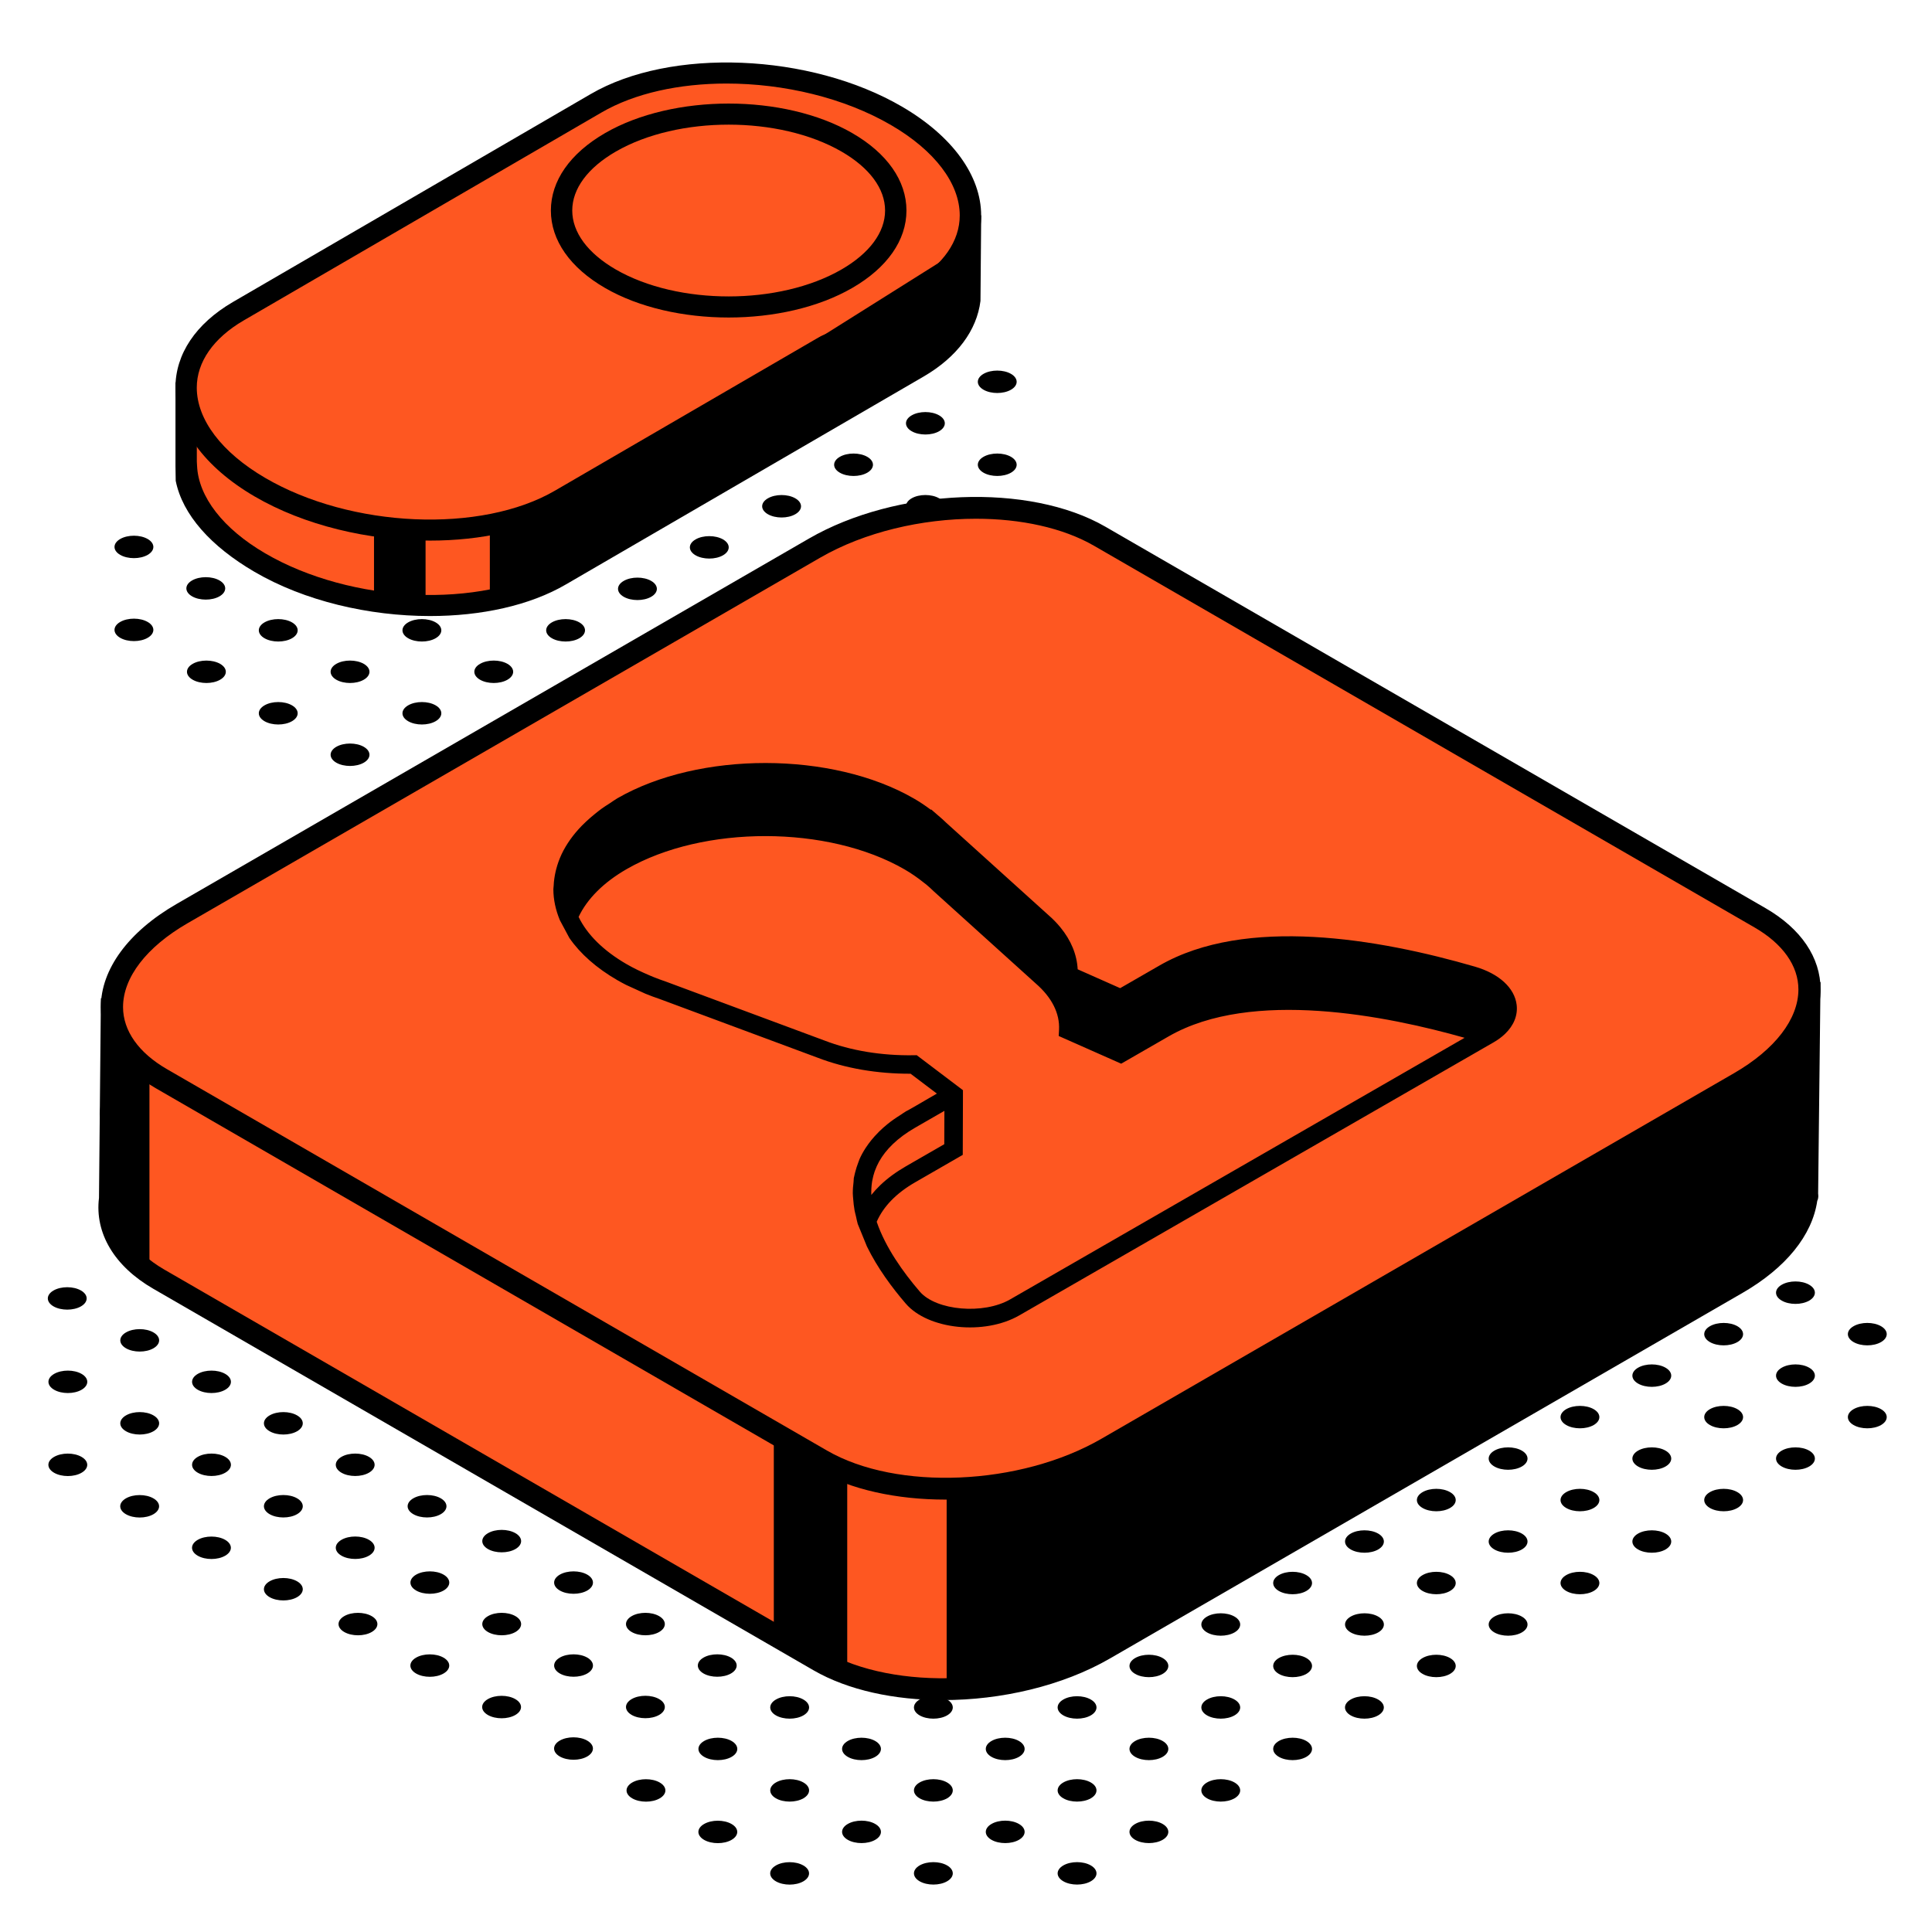 <svg width="128" height="128" viewBox="0 0 128 128" fill="none" xmlns="http://www.w3.org/2000/svg">
<path d="M19.683 104.765C20.185 105.054 20.185 105.526 19.683 105.816C19.181 106.105 18.365 106.105 17.863 105.816C17.36 105.526 17.36 105.054 17.863 104.765C18.365 104.475 19.181 104.475 19.683 104.765Z" fill="black"/>
<path d="M24.443 102.017C24.945 102.307 24.945 102.779 24.443 103.068C23.941 103.358 23.125 103.358 22.623 103.068C22.121 102.779 22.121 102.307 22.623 102.017C23.125 101.725 23.941 101.725 24.443 102.017Z" fill="black"/>
<path d="M29.203 99.267C29.705 99.557 29.705 100.029 29.203 100.318C28.701 100.608 27.885 100.608 27.383 100.318C26.881 100.029 26.881 99.557 27.383 99.267C27.885 98.977 28.701 98.977 29.203 99.267Z" fill="black"/>
<path d="M33.964 96.52C34.466 96.81 34.466 97.282 33.964 97.571C33.462 97.861 32.646 97.861 32.144 97.571C31.641 97.282 31.641 96.81 32.144 96.52C32.646 96.231 33.46 96.231 33.964 96.52Z" fill="black"/>
<path d="M38.724 93.773C39.226 94.063 39.226 94.533 38.724 94.824C38.221 95.114 37.405 95.114 36.903 94.824C36.401 94.535 36.401 94.063 36.903 93.773C37.405 93.482 38.22 93.482 38.724 93.773Z" fill="black"/>
<path d="M43.484 91.024C43.986 91.313 43.986 91.785 43.484 92.075C42.982 92.365 42.166 92.365 41.664 92.075C41.162 91.785 41.162 91.313 41.664 91.024C42.166 90.734 42.982 90.734 43.484 91.024Z" fill="black"/>
<path d="M48.241 88.276C48.743 88.566 48.743 89.038 48.241 89.327C47.739 89.617 46.923 89.617 46.42 89.327C45.918 89.038 45.918 88.566 46.42 88.276C46.923 87.986 47.739 87.986 48.241 88.276Z" fill="black"/>
<path d="M13.097 102.02C13.599 101.729 14.414 101.729 14.918 102.018C15.421 102.308 15.423 102.778 14.921 103.069C14.419 103.361 13.605 103.361 13.101 103.071C12.597 102.78 12.597 102.31 13.097 102.02Z" fill="black"/>
<path d="M19.683 99.267C20.185 99.557 20.185 100.029 19.683 100.318C19.181 100.608 18.365 100.608 17.863 100.318C17.36 100.029 17.36 99.557 17.863 99.267C18.365 98.977 19.181 98.977 19.683 99.267Z" fill="black"/>
<path d="M24.443 96.52C24.945 96.81 24.945 97.282 24.443 97.571C23.941 97.861 23.125 97.861 22.623 97.571C22.121 97.282 22.121 96.81 22.623 96.52C23.125 96.231 23.941 96.231 24.443 96.52Z" fill="black"/>
<path d="M29.203 93.773C29.705 94.063 29.705 94.535 29.203 94.824C28.701 95.114 27.885 95.114 27.383 94.824C26.881 94.535 26.881 94.063 27.383 93.773C27.887 93.482 28.701 93.482 29.203 93.773Z" fill="black"/>
<path d="M33.964 91.024C34.466 91.313 34.466 91.785 33.964 92.075C33.462 92.365 32.646 92.365 32.144 92.075C31.641 91.785 31.641 91.313 32.144 91.024C32.646 90.734 33.46 90.734 33.964 91.024Z" fill="black"/>
<path d="M38.724 88.276C39.226 88.566 39.226 89.038 38.724 89.327C38.221 89.617 37.405 89.617 36.903 89.327C36.401 89.038 36.401 88.566 36.903 88.276C37.405 87.986 38.22 87.986 38.724 88.276Z" fill="black"/>
<path d="M8.341 99.271C8.843 98.98 9.657 98.98 10.161 99.269C10.665 99.559 10.667 100.029 10.165 100.321C9.663 100.612 8.849 100.612 8.345 100.322C7.841 100.033 7.839 99.563 8.341 99.271Z" fill="black"/>
<path d="M14.923 96.52C15.425 96.81 15.425 97.282 14.923 97.571C14.421 97.861 13.605 97.861 13.102 97.571C12.6 97.282 12.6 96.81 13.102 96.52C13.605 96.231 14.421 96.231 14.923 96.52Z" fill="black"/>
<path d="M19.683 93.773C20.185 94.063 20.185 94.535 19.683 94.824C19.181 95.114 18.365 95.114 17.863 94.824C17.36 94.535 17.36 94.063 17.863 93.773C18.365 93.482 19.181 93.482 19.683 93.773Z" fill="black"/>
<path d="M24.443 91.024C24.945 91.313 24.945 91.785 24.443 92.075C23.941 92.365 23.125 92.365 22.623 92.075C22.121 91.785 22.121 91.315 22.623 91.024C23.125 90.734 23.941 90.734 24.443 91.024Z" fill="black"/>
<path d="M29.203 88.276C29.705 88.566 29.705 89.038 29.203 89.327C28.701 89.617 27.885 89.617 27.383 89.327C26.881 89.038 26.881 88.566 27.383 88.276C27.887 87.986 28.701 87.986 29.203 88.276Z" fill="black"/>
<path d="M3.581 96.524C4.083 96.232 4.897 96.232 5.401 96.522C5.905 96.811 5.907 97.282 5.405 97.573C4.903 97.865 4.089 97.865 3.585 97.575C3.081 97.285 3.079 96.813 3.581 96.524Z" fill="black"/>
<path d="M10.167 93.773C10.669 94.063 10.669 94.535 10.167 94.824C9.665 95.114 8.849 95.114 8.347 94.824C7.844 94.535 7.844 94.063 8.347 93.773C8.849 93.482 9.663 93.482 10.167 93.773Z" fill="black"/>
<path d="M14.923 91.024C15.425 91.313 15.425 91.785 14.923 92.075C14.421 92.365 13.605 92.365 13.102 92.075C12.6 91.785 12.6 91.315 13.102 91.024C13.605 90.734 14.421 90.734 14.923 91.024Z" fill="black"/>
<path d="M19.683 88.276C20.185 88.566 20.185 89.038 19.683 89.327C19.181 89.617 18.365 89.617 17.863 89.327C17.36 89.038 17.36 88.566 17.863 88.276C18.365 87.986 19.181 87.986 19.683 88.276Z" fill="black"/>
<path d="M24.443 85.529C24.945 85.819 24.945 86.29 24.443 86.58C23.941 86.87 23.125 86.87 22.623 86.58C22.121 86.29 22.121 85.819 22.623 85.529C23.125 85.237 23.941 85.237 24.443 85.529Z" fill="black"/>
<path d="M5.406 91.024C5.908 91.313 5.908 91.785 5.406 92.075C4.904 92.365 4.088 92.365 3.586 92.075C3.084 91.785 3.084 91.313 3.586 91.024C4.09 90.734 4.904 90.734 5.406 91.024Z" fill="black"/>
<path d="M10.167 88.276C10.669 88.566 10.669 89.036 10.167 89.327C9.665 89.617 8.849 89.617 8.347 89.327C7.844 89.038 7.844 88.566 8.347 88.276C8.849 87.986 9.663 87.986 10.167 88.276Z" fill="black"/>
<path d="M14.923 85.529C15.425 85.819 15.425 86.29 14.923 86.58C14.421 86.87 13.605 86.87 13.102 86.58C12.6 86.29 12.6 85.819 13.102 85.529C13.605 85.237 14.421 85.237 14.923 85.529Z" fill="black"/>
<path d="M19.683 83.831C19.181 84.121 18.365 84.121 17.863 83.831C17.36 83.541 17.36 83.071 17.863 82.78C18.365 82.49 20.185 83.541 19.683 83.831Z" fill="black"/>
<path d="M5.365 85.499C5.867 85.788 5.867 86.26 5.365 86.55C4.863 86.839 4.047 86.839 3.545 86.55C3.043 86.26 3.043 85.788 3.545 85.499C4.047 85.209 4.861 85.209 5.365 85.499Z" fill="black"/>
<path d="M10.125 82.752C10.627 83.041 10.627 83.511 10.125 83.803C9.623 84.092 8.807 84.092 8.305 83.803C7.803 83.513 7.803 83.041 8.305 82.752C8.807 82.46 9.621 82.46 10.125 82.752Z" fill="black"/>
<path d="M72.269 123.589C72.771 123.879 72.771 124.351 72.269 124.64C71.766 124.93 70.95 124.93 70.448 124.64C69.946 124.351 69.946 123.879 70.448 123.589C70.95 123.299 71.764 123.299 72.269 123.589Z" fill="black"/>
<path d="M77.028 120.842C77.53 121.131 77.53 121.603 77.028 121.893C76.526 122.182 75.71 122.182 75.208 121.893C74.706 121.603 74.706 121.131 75.208 120.842C75.71 120.55 76.526 120.55 77.028 120.842Z" fill="black"/>
<path d="M81.789 118.093C82.291 118.382 82.291 118.854 81.789 119.144C81.287 119.433 80.471 119.433 79.969 119.144C79.467 118.854 79.467 118.382 79.969 118.093C80.471 117.803 81.287 117.803 81.789 118.093Z" fill="black"/>
<path d="M86.549 115.345C87.051 115.635 87.051 116.107 86.549 116.396C86.047 116.686 85.231 116.686 84.728 116.396C84.227 116.107 84.227 115.635 84.728 115.345C85.233 115.056 86.047 115.056 86.549 115.345Z" fill="black"/>
<path d="M91.306 112.598C91.808 112.887 91.808 113.359 91.306 113.649C90.804 113.938 89.988 113.938 89.486 113.649C88.984 113.359 88.984 112.887 89.486 112.598C89.99 112.306 90.804 112.306 91.306 112.598Z" fill="black"/>
<path d="M96.069 109.849C96.571 110.138 96.571 110.61 96.069 110.9C95.567 111.189 94.751 111.189 94.249 110.9C93.747 110.61 93.747 110.138 94.249 109.849C94.751 109.559 95.565 109.559 96.069 109.849Z" fill="black"/>
<path d="M100.826 107.102C101.328 107.391 101.328 107.863 100.826 108.153C100.324 108.442 99.508 108.442 99.006 108.153C98.504 107.863 98.504 107.391 99.006 107.102C99.508 106.812 100.322 106.812 100.826 107.102Z" fill="black"/>
<path d="M105.586 104.355C106.088 104.644 106.088 105.116 105.586 105.406C105.084 105.695 104.268 105.695 103.766 105.406C103.264 105.116 103.264 104.644 103.766 104.355C104.268 104.063 105.084 104.063 105.586 104.355Z" fill="black"/>
<path d="M110.347 101.604C110.849 101.894 110.849 102.366 110.347 102.656C109.845 102.945 109.028 102.945 108.526 102.656C108.024 102.366 108.024 101.894 108.526 101.604C109.028 101.315 109.845 101.315 110.347 101.604Z" fill="black"/>
<path d="M115.107 98.857C115.609 99.147 115.609 99.619 115.107 99.908C114.605 100.198 113.788 100.198 113.286 99.908C112.784 99.619 112.784 99.147 113.286 98.857C113.788 98.566 114.605 98.566 115.107 98.857Z" fill="black"/>
<path d="M119.864 96.108C120.366 96.398 120.366 96.87 119.864 97.159C119.362 97.449 118.546 97.449 118.044 97.159C117.541 96.87 117.541 96.398 118.044 96.108C118.548 95.819 119.362 95.819 119.864 96.108Z" fill="black"/>
<path d="M124.624 93.361C125.126 93.651 125.126 94.123 124.624 94.412C124.122 94.702 123.306 94.702 122.803 94.412C122.301 94.123 122.301 93.651 122.803 93.361C123.306 93.072 124.12 93.072 124.624 93.361Z" fill="black"/>
<path d="M62.748 123.589C63.25 123.879 63.25 124.351 62.748 124.64C62.246 124.93 61.43 124.93 60.928 124.64C60.426 124.351 60.426 123.879 60.928 123.589C61.432 123.299 62.246 123.299 62.748 123.589Z" fill="black"/>
<path d="M67.508 120.842C68.01 121.131 68.01 121.603 67.508 121.893C67.006 122.182 66.19 122.182 65.688 121.893C65.186 121.603 65.186 121.133 65.688 120.842C66.19 120.55 67.004 120.55 67.508 120.842Z" fill="black"/>
<path d="M72.269 118.093C72.771 118.382 72.771 118.854 72.269 119.144C71.766 119.433 70.95 119.433 70.448 119.144C69.946 118.854 69.946 118.382 70.448 118.093C70.95 117.803 71.764 117.803 72.269 118.093Z" fill="black"/>
<path d="M77.028 115.345C77.53 115.635 77.53 116.107 77.028 116.396C76.526 116.686 75.71 116.686 75.208 116.396C74.706 116.107 74.706 115.635 75.208 115.345C75.71 115.056 76.526 115.056 77.028 115.345Z" fill="black"/>
<path d="M81.789 112.598C82.291 112.887 82.291 113.359 81.789 113.649C81.287 113.938 80.471 113.938 79.969 113.649C79.467 113.359 79.467 112.887 79.969 112.598C80.471 112.306 81.287 112.306 81.789 112.598Z" fill="black"/>
<path d="M86.549 109.849C87.051 110.138 87.051 110.61 86.549 110.9C86.047 111.189 85.231 111.189 84.728 110.9C84.227 110.61 84.227 110.138 84.728 109.849C85.233 109.559 86.047 109.559 86.549 109.849Z" fill="black"/>
<path d="M91.309 107.102C91.811 107.391 91.811 107.863 91.309 108.153C90.807 108.442 89.991 108.442 89.489 108.153C88.987 107.863 88.987 107.391 89.489 107.102C89.993 106.812 90.807 106.812 91.309 107.102Z" fill="black"/>
<path d="M96.069 104.355C96.571 104.644 96.571 105.116 96.069 105.406C95.567 105.695 94.751 105.695 94.249 105.406C93.747 105.116 93.747 104.644 94.249 104.355C94.751 104.063 95.565 104.063 96.069 104.355Z" fill="black"/>
<path d="M100.826 101.604C101.328 101.894 101.328 102.366 100.826 102.656C100.324 102.945 99.508 102.945 99.006 102.656C98.504 102.366 98.504 101.896 99.006 101.604C99.508 101.315 100.322 101.315 100.826 101.604Z" fill="black"/>
<path d="M105.586 98.857C106.088 99.147 106.088 99.619 105.586 99.908C105.084 100.198 104.268 100.198 103.766 99.908C103.264 99.619 103.264 99.147 103.766 98.857C104.268 98.566 105.084 98.566 105.586 98.857Z" fill="black"/>
<path d="M110.347 96.108C110.849 96.398 110.849 96.87 110.347 97.159C109.845 97.449 109.028 97.449 108.526 97.159C108.024 96.87 108.024 96.398 108.526 96.108C109.028 95.819 109.845 95.819 110.347 96.108Z" fill="black"/>
<path d="M115.107 93.361C115.609 93.651 115.609 94.123 115.107 94.412C114.605 94.702 113.788 94.702 113.286 94.412C112.784 94.123 112.784 93.651 113.286 93.361C113.788 93.072 114.605 93.072 115.107 93.361Z" fill="black"/>
<path d="M119.864 90.614C120.366 90.903 120.366 91.375 119.864 91.665C119.362 91.955 118.546 91.955 118.044 91.665C117.541 91.375 117.541 90.903 118.044 90.614C118.548 90.322 119.362 90.322 119.864 90.614Z" fill="black"/>
<path d="M124.624 87.865C125.126 88.154 125.126 88.626 124.624 88.916C124.122 89.206 123.306 89.206 122.803 88.916C122.301 88.626 122.301 88.154 122.803 87.865C123.306 87.575 124.12 87.575 124.624 87.865Z" fill="black"/>
<path d="M51.403 123.593C51.905 123.301 52.719 123.301 53.223 123.591C53.727 123.88 53.729 124.35 53.227 124.642C52.725 124.933 51.91 124.933 51.407 124.644C50.903 124.354 50.901 123.884 51.403 123.593Z" fill="black"/>
<path d="M57.987 120.842C58.49 121.131 58.49 121.603 57.987 121.893C57.485 122.182 56.669 122.182 56.167 121.893C55.665 121.603 55.665 121.131 56.167 120.842C56.669 120.55 57.485 120.55 57.987 120.842Z" fill="black"/>
<path d="M62.748 118.093C63.25 118.382 63.25 118.852 62.748 119.144C62.246 119.433 61.43 119.433 60.928 119.144C60.426 118.854 60.426 118.382 60.928 118.093C61.432 117.803 62.246 117.803 62.748 118.093Z" fill="black"/>
<path d="M67.508 115.345C68.01 115.635 68.01 116.107 67.508 116.396C67.006 116.686 66.19 116.686 65.688 116.396C65.186 116.107 65.186 115.635 65.688 115.345C66.19 115.056 67.004 115.056 67.508 115.345Z" fill="black"/>
<path d="M72.269 112.598C72.771 112.887 72.771 113.359 72.269 113.649C71.766 113.938 70.95 113.938 70.448 113.649C69.946 113.359 69.946 112.887 70.448 112.598C70.95 112.306 71.764 112.306 72.269 112.598Z" fill="black"/>
<path d="M77.028 109.849C77.53 110.138 77.53 110.61 77.028 110.9C76.526 111.189 75.71 111.189 75.208 110.9C74.706 110.61 74.706 110.138 75.208 109.849C75.71 109.559 76.526 109.559 77.028 109.849Z" fill="black"/>
<path d="M81.789 107.102C82.291 107.391 82.291 107.863 81.789 108.153C81.287 108.442 80.471 108.442 79.969 108.153C79.467 107.863 79.467 107.391 79.969 107.102C80.471 106.812 81.287 106.812 81.789 107.102Z" fill="black"/>
<path d="M86.549 104.355C87.051 104.644 87.051 105.116 86.549 105.406C86.047 105.695 85.231 105.695 84.728 105.406C84.227 105.116 84.227 104.644 84.728 104.355C85.233 104.063 86.047 104.063 86.549 104.355Z" fill="black"/>
<path d="M91.309 101.604C91.811 101.894 91.811 102.366 91.309 102.656C90.807 102.945 89.991 102.945 89.489 102.656C88.987 102.366 88.987 101.894 89.489 101.604C89.993 101.315 90.807 101.315 91.309 101.604Z" fill="black"/>
<path d="M96.069 98.857C96.571 99.147 96.571 99.619 96.069 99.908C95.567 100.198 94.751 100.198 94.249 99.908C93.747 99.619 93.747 99.147 94.249 98.857C94.751 98.566 95.565 98.566 96.069 98.857Z" fill="black"/>
<path d="M100.826 96.108C101.328 96.398 101.328 96.87 100.826 97.159C100.324 97.449 99.508 97.449 99.006 97.159C98.504 96.87 98.504 96.398 99.006 96.108C99.508 95.819 100.322 95.819 100.826 96.108Z" fill="black"/>
<path d="M105.586 93.361C106.088 93.651 106.088 94.123 105.586 94.412C105.084 94.702 104.268 94.702 103.766 94.412C103.264 94.123 103.264 93.653 103.766 93.361C104.268 93.072 105.084 93.072 105.586 93.361Z" fill="black"/>
<path d="M110.347 90.614C110.849 90.904 110.849 91.376 110.347 91.665C109.845 91.955 109.028 91.955 108.526 91.665C108.024 91.376 108.024 90.904 108.526 90.614C109.028 90.323 109.845 90.323 110.347 90.614Z" fill="black"/>
<path d="M115.107 87.865C115.609 88.155 115.609 88.627 115.107 88.916C114.605 89.206 113.788 89.206 113.286 88.916C112.784 88.627 112.784 88.155 113.286 87.865C113.788 87.576 114.605 87.576 115.107 87.865Z" fill="black"/>
<path d="M119.864 85.118C120.366 85.407 120.366 85.879 119.864 86.169C119.362 86.459 118.546 86.459 118.044 86.169C117.541 85.879 117.541 85.407 118.044 85.118C118.548 84.826 119.362 84.826 119.864 85.118Z" fill="black"/>
<path d="M46.646 120.846C47.148 120.554 47.962 120.554 48.466 120.844C48.97 121.133 48.972 121.603 48.47 121.895C47.968 122.186 47.153 122.186 46.649 121.897C46.145 121.605 46.144 121.135 46.646 120.846Z" fill="black"/>
<path d="M53.227 118.093C53.73 118.382 53.73 118.852 53.227 119.144C52.725 119.433 51.909 119.433 51.407 119.144C50.905 118.854 50.905 118.382 51.407 118.093C51.909 117.803 52.725 117.803 53.227 118.093Z" fill="black"/>
<path d="M57.987 115.345C58.49 115.635 58.49 116.107 57.987 116.396C57.485 116.686 56.669 116.686 56.167 116.396C55.665 116.107 55.665 115.635 56.167 115.345C56.669 115.056 57.485 115.056 57.987 115.345Z" fill="black"/>
<path d="M62.748 112.598C63.25 112.887 63.25 113.359 62.748 113.649C62.246 113.938 61.43 113.938 60.928 113.649C60.426 113.359 60.426 112.887 60.928 112.598C61.43 112.306 62.244 112.306 62.748 112.598Z" fill="black"/>
<path d="M67.508 109.849C68.01 110.138 68.01 110.61 67.508 110.9C67.006 111.189 66.19 111.189 65.688 110.9C65.186 110.61 65.186 110.138 65.688 109.849C66.19 109.559 67.004 109.559 67.508 109.849Z" fill="black"/>
<path d="M72.269 107.102C72.771 107.391 72.771 107.863 72.269 108.153C71.766 108.442 70.95 108.442 70.448 108.153C69.946 107.863 69.946 107.391 70.448 107.102C70.95 106.812 71.764 106.812 72.269 107.102Z" fill="black"/>
<path d="M77.028 104.355C77.53 104.644 77.53 105.116 77.028 105.406C76.526 105.695 75.71 105.695 75.208 105.406C74.706 105.116 74.706 104.644 75.208 104.355C75.71 104.063 76.526 104.063 77.028 104.355Z" fill="black"/>
<path d="M81.789 101.604C82.291 101.894 82.291 102.366 81.789 102.656C81.287 102.945 80.471 102.945 79.969 102.656C79.467 102.366 79.467 101.894 79.969 101.604C80.471 101.315 81.287 101.315 81.789 101.604Z" fill="black"/>
<path d="M86.549 98.857C87.051 99.147 87.051 99.617 86.549 99.908C86.047 100.198 85.231 100.198 84.728 99.908C84.227 99.619 84.227 99.147 84.728 98.857C85.233 98.566 86.047 98.566 86.549 98.857Z" fill="black"/>
<path d="M91.309 96.108C91.811 96.398 91.811 96.87 91.309 97.159C90.807 97.449 89.991 97.449 89.489 97.159C88.987 96.87 88.987 96.398 89.489 96.108C89.993 95.819 90.807 95.819 91.309 96.108Z" fill="black"/>
<path d="M96.069 93.361C96.571 93.651 96.571 94.123 96.069 94.412C95.567 94.702 94.751 94.702 94.249 94.412C93.747 94.123 93.747 93.653 94.249 93.361C94.751 93.072 95.565 93.072 96.069 93.361Z" fill="black"/>
<path d="M100.826 90.614C101.328 90.904 101.328 91.376 100.826 91.665C100.324 91.955 99.508 91.955 99.006 91.665C98.504 91.376 98.504 90.904 99.006 90.614C99.508 90.323 100.322 90.323 100.826 90.614Z" fill="black"/>
<path d="M105.586 87.865C106.088 88.155 106.088 88.627 105.586 88.916C105.084 89.206 104.268 89.206 103.766 88.916C103.264 88.627 103.264 88.155 103.766 87.865C104.268 87.576 105.084 87.576 105.586 87.865Z" fill="black"/>
<path d="M110.347 85.117C110.849 85.407 110.849 85.879 110.347 86.168C109.845 86.458 109.028 86.458 108.526 86.168C108.024 85.879 108.024 85.407 108.526 85.117C109.028 84.828 109.845 84.828 110.347 85.117Z" fill="black"/>
<path d="M115.107 82.37C115.609 82.66 115.609 83.132 115.107 83.421C114.605 83.711 113.788 83.711 113.286 83.421C112.784 83.132 112.784 82.66 113.286 82.37C113.79 82.079 114.605 82.079 115.107 82.37Z" fill="black"/>
<path d="M41.885 118.096C42.387 117.805 43.201 117.805 43.705 118.094C44.209 118.384 44.211 118.854 43.709 119.145C43.207 119.437 42.393 119.437 41.889 119.147C41.385 118.858 41.385 118.388 41.885 118.096Z" fill="black"/>
<path d="M48.471 115.345C48.973 115.635 48.973 116.107 48.471 116.396C47.968 116.686 47.152 116.686 46.65 116.396C46.148 116.107 46.148 115.635 46.65 115.345C47.152 115.056 47.968 115.056 48.471 115.345Z" fill="black"/>
<path d="M53.227 112.598C53.73 112.887 53.73 113.359 53.227 113.649C52.725 113.938 51.909 113.938 51.407 113.649C50.905 113.359 50.905 112.887 51.407 112.598C51.909 112.306 52.725 112.306 53.227 112.598Z" fill="black"/>
<path d="M57.987 109.849C58.49 110.138 58.49 110.61 57.987 110.9C57.485 111.189 56.669 111.189 56.167 110.9C55.665 110.61 55.665 110.138 56.167 109.849C56.669 109.559 57.485 109.559 57.987 109.849Z" fill="black"/>
<path d="M62.748 107.102C63.25 107.391 63.25 107.863 62.748 108.153C62.246 108.442 61.43 108.442 60.928 108.153C60.426 107.863 60.426 107.391 60.928 107.102C61.43 106.812 62.244 106.812 62.748 107.102Z" fill="black"/>
<path d="M67.508 104.355C68.01 104.644 68.01 105.116 67.508 105.406C67.006 105.695 66.19 105.695 65.688 105.406C65.186 105.116 65.186 104.644 65.688 104.355C66.19 104.063 67.004 104.063 67.508 104.355Z" fill="black"/>
<path d="M72.269 101.604C72.771 101.894 72.771 102.366 72.269 102.656C71.766 102.945 70.95 102.945 70.448 102.656C69.946 102.366 69.946 101.894 70.448 101.604C70.95 101.315 71.764 101.315 72.269 101.604Z" fill="black"/>
<path d="M77.028 98.857C77.53 99.147 77.53 99.619 77.028 99.908C76.526 100.198 75.71 100.198 75.208 99.908C74.706 99.619 74.706 99.147 75.208 98.857C75.71 98.566 76.526 98.566 77.028 98.857Z" fill="black"/>
<path d="M81.789 96.108C82.291 96.398 82.291 96.87 81.789 97.159C81.287 97.449 80.471 97.449 79.969 97.159C79.467 96.87 79.467 96.398 79.969 96.108C80.471 95.819 81.287 95.819 81.789 96.108Z" fill="black"/>
<path d="M86.549 93.361C87.051 93.651 87.051 94.123 86.549 94.412C86.047 94.702 85.231 94.702 84.728 94.412C84.227 94.123 84.227 93.651 84.728 93.361C85.233 93.072 86.047 93.072 86.549 93.361Z" fill="black"/>
<path d="M91.309 90.614C91.811 90.904 91.811 91.374 91.309 91.665C90.807 91.955 89.991 91.955 89.489 91.665C88.987 91.376 88.987 90.904 89.489 90.614C89.993 90.323 90.807 90.323 91.309 90.614Z" fill="black"/>
<path d="M96.069 87.865C96.571 88.155 96.571 88.627 96.069 88.916C95.567 89.206 94.751 89.206 94.249 88.916C93.747 88.627 93.747 88.155 94.249 87.865C94.751 87.576 95.565 87.576 96.069 87.865Z" fill="black"/>
<path d="M100.826 85.117C101.328 85.407 101.328 85.879 100.826 86.168C100.324 86.458 99.508 86.458 99.006 86.168C98.504 85.879 98.504 85.407 99.006 85.117C99.508 84.828 100.322 84.828 100.826 85.117Z" fill="black"/>
<path d="M37.084 115.32C37.586 115.029 38.4 115.029 38.904 115.319C39.408 115.608 39.41 116.078 38.908 116.37C38.406 116.661 37.592 116.661 37.088 116.372C36.584 116.08 36.584 115.61 37.084 115.32Z" fill="black"/>
<path d="M43.67 112.568C44.172 112.857 44.172 113.329 43.67 113.619C43.168 113.908 42.352 113.908 41.85 113.619C41.348 113.329 41.348 112.857 41.85 112.568C42.352 112.278 43.166 112.278 43.67 112.568Z" fill="black"/>
<path d="M48.43 109.82C48.932 110.11 48.932 110.582 48.43 110.872C47.928 111.161 47.112 111.161 46.61 110.872C46.108 110.582 46.108 110.11 46.61 109.82C47.112 109.531 47.928 109.531 48.43 109.82Z" fill="black"/>
<path d="M53.19 107.073C53.693 107.363 53.693 107.835 53.19 108.125C52.688 108.414 51.872 108.414 51.37 108.125C50.868 107.835 50.868 107.363 51.37 107.073C51.872 106.782 52.688 106.782 53.19 107.073Z" fill="black"/>
<path d="M57.947 104.324C58.449 104.614 58.449 105.086 57.947 105.376C57.445 105.665 56.629 105.665 56.127 105.376C55.625 105.086 55.625 104.614 56.127 104.324C56.631 104.035 57.445 104.035 57.947 104.324Z" fill="black"/>
<path d="M62.708 101.577C63.21 101.867 63.21 102.339 62.708 102.628C62.205 102.918 61.389 102.918 60.887 102.628C60.385 102.339 60.385 101.867 60.887 101.577C61.391 101.286 62.205 101.286 62.708 101.577Z" fill="black"/>
<path d="M67.471 98.828C67.973 99.117 67.973 99.589 67.471 99.879C66.969 100.169 66.153 100.169 65.65 99.879C65.148 99.589 65.148 99.119 65.65 98.828C66.153 98.538 66.967 98.538 67.471 98.828Z" fill="black"/>
<path d="M72.228 96.081C72.73 96.37 72.73 96.842 72.228 97.132C71.726 97.421 70.91 97.421 70.408 97.132C69.906 96.842 69.906 96.37 70.408 96.081C70.91 95.791 71.726 95.791 72.228 96.081Z" fill="black"/>
<path d="M76.988 93.333C77.49 93.622 77.49 94.094 76.988 94.384C76.486 94.674 75.67 94.674 75.168 94.384C74.666 94.094 74.666 93.622 75.168 93.333C75.67 93.041 76.486 93.041 76.988 93.333Z" fill="black"/>
<path d="M81.745 90.584C82.247 90.873 82.247 91.345 81.745 91.635C81.243 91.924 80.427 91.924 79.925 91.635C79.422 91.345 79.422 90.873 79.925 90.584C80.427 90.294 81.243 90.294 81.745 90.584Z" fill="black"/>
<path d="M86.505 87.836C87.007 88.126 87.007 88.598 86.505 88.887C86.002 89.177 85.186 89.177 84.684 88.887C84.182 88.598 84.182 88.126 84.684 87.836C85.188 87.546 86.002 87.546 86.505 87.836Z" fill="black"/>
<path d="M91.265 85.089C91.767 85.379 91.767 85.85 91.265 86.14C90.763 86.43 89.947 86.43 89.445 86.14C88.943 85.85 88.943 85.379 89.445 85.089C89.947 84.797 90.761 84.797 91.265 85.089Z" fill="black"/>
<path d="M32.32 112.572C32.822 112.28 33.636 112.28 34.141 112.57C34.644 112.86 34.646 113.33 34.144 113.621C33.642 113.913 32.828 113.913 32.324 113.623C31.82 113.333 31.818 112.863 32.32 112.572Z" fill="black"/>
<path d="M38.909 109.82C39.411 110.11 39.411 110.582 38.909 110.872C38.407 111.161 37.591 111.161 37.089 110.872C36.587 110.582 36.587 110.11 37.089 109.82C37.591 109.531 38.406 109.531 38.909 109.82Z" fill="black"/>
<path d="M43.67 107.073C44.172 107.363 44.172 107.835 43.67 108.125C43.168 108.414 42.352 108.414 41.85 108.125C41.348 107.835 41.348 107.363 41.85 107.073C42.352 106.782 43.168 106.782 43.67 107.073Z" fill="black"/>
<path d="M48.43 104.324C48.932 104.614 48.932 105.086 48.43 105.376C47.928 105.665 47.112 105.665 46.61 105.376C46.108 105.086 46.108 104.614 46.61 104.324C47.112 104.035 47.928 104.035 48.43 104.324Z" fill="black"/>
<path d="M53.19 101.577C53.693 101.867 53.693 102.339 53.19 102.628C52.688 102.918 51.872 102.918 51.37 102.628C50.868 102.339 50.868 101.867 51.37 101.577C51.872 101.286 52.688 101.286 53.19 101.577Z" fill="black"/>
<path d="M57.947 98.828C58.449 99.117 58.449 99.589 57.947 99.879C57.445 100.169 56.629 100.169 56.127 99.879C55.625 99.589 55.625 99.117 56.127 98.828C56.631 98.538 57.445 98.538 57.947 98.828Z" fill="black"/>
<path d="M62.711 96.08C63.213 96.37 63.213 96.84 62.711 97.131C62.209 97.421 61.393 97.421 60.891 97.131C60.389 96.842 60.389 96.37 60.891 96.08C61.393 95.791 62.207 95.791 62.711 96.08Z" fill="black"/>
<path d="M67.467 93.333C67.969 93.622 67.969 94.094 67.467 94.384C66.965 94.674 66.149 94.674 65.647 94.384C65.145 94.094 65.145 93.622 65.647 93.333C66.149 93.041 66.963 93.041 67.467 93.333Z" fill="black"/>
<path d="M72.228 90.584C72.73 90.873 72.73 91.345 72.228 91.635C71.726 91.924 70.91 91.924 70.408 91.635C69.906 91.345 69.906 90.875 70.408 90.584C70.91 90.294 71.726 90.294 72.228 90.584Z" fill="black"/>
<path d="M76.988 87.836C77.49 88.126 77.49 88.598 76.988 88.887C76.486 89.177 75.67 89.177 75.168 88.887C74.666 88.598 74.666 88.126 75.168 87.836C75.67 87.546 76.486 87.546 76.988 87.836Z" fill="black"/>
<path d="M27.564 109.824C28.066 109.533 28.88 109.533 29.384 109.822C29.888 110.112 29.89 110.582 29.388 110.873C28.886 111.165 28.072 111.165 27.568 110.875C27.064 110.586 27.062 110.114 27.564 109.824Z" fill="black"/>
<path d="M34.15 107.073C34.651 107.363 34.651 107.835 34.15 108.125C33.647 108.414 32.831 108.414 32.329 108.125C31.827 107.835 31.827 107.363 32.329 107.073C32.831 106.782 33.645 106.782 34.15 107.073Z" fill="black"/>
<path d="M38.909 104.324C39.411 104.614 39.411 105.086 38.909 105.376C38.407 105.665 37.591 105.665 37.089 105.376C36.587 105.086 36.587 104.614 37.089 104.324C37.591 104.035 38.406 104.035 38.909 104.324Z" fill="black"/>
<path d="M43.67 101.577C44.172 101.867 44.172 102.339 43.67 102.628C43.168 102.918 42.352 102.918 41.85 102.628C41.348 102.339 41.348 101.867 41.85 101.577C42.352 101.286 43.168 101.286 43.67 101.577Z" fill="black"/>
<path d="M48.43 98.828C48.932 99.117 48.932 99.589 48.43 99.879C47.928 100.169 47.112 100.169 46.61 99.879C46.108 99.589 46.108 99.117 46.61 98.828C47.112 98.538 47.928 98.538 48.43 98.828Z" fill="black"/>
<path d="M53.19 96.08C53.693 96.37 53.693 96.84 53.19 97.131C52.688 97.421 51.872 97.421 51.37 97.131C50.868 96.842 50.868 96.37 51.37 96.08C51.872 95.791 52.688 95.791 53.19 96.08Z" fill="black"/>
<path d="M57.947 93.333C58.449 93.622 58.449 94.094 57.947 94.384C57.445 94.674 56.629 94.674 56.127 94.384C55.625 94.094 55.625 93.622 56.127 93.333C56.631 93.041 57.445 93.041 57.947 93.333Z" fill="black"/>
<path d="M62.711 90.584C63.213 90.874 63.213 91.346 62.711 91.635C62.209 91.925 61.393 91.925 60.891 91.635C60.389 91.346 60.389 90.875 60.891 90.584C61.393 90.294 62.207 90.294 62.711 90.584Z" fill="black"/>
<path d="M67.467 87.836C67.969 88.126 67.969 88.598 67.467 88.887C66.965 89.177 66.149 89.177 65.647 88.887C65.145 88.598 65.145 88.126 65.647 87.836C66.149 87.546 66.963 87.546 67.467 87.836Z" fill="black"/>
<path d="M22.804 107.074C23.306 106.783 24.12 106.783 24.625 107.072C25.128 107.362 25.13 107.832 24.628 108.124C24.126 108.415 23.312 108.415 22.808 108.125C22.304 107.836 22.302 107.366 22.804 107.074Z" fill="black"/>
<path d="M29.389 104.324C29.891 104.614 29.891 105.086 29.389 105.376C28.887 105.665 28.071 105.665 27.569 105.376C27.067 105.086 27.067 104.614 27.569 104.324C28.073 104.035 28.887 104.035 29.389 104.324Z" fill="black"/>
<path d="M34.15 101.577C34.651 101.867 34.651 102.339 34.15 102.628C33.647 102.918 32.831 102.918 32.329 102.628C31.827 102.339 31.827 101.867 32.329 101.577C32.831 101.286 33.645 101.286 34.15 101.577Z" fill="black"/>
<path d="M38.909 98.828C39.411 99.117 39.411 99.589 38.909 99.879C38.407 100.169 37.591 100.169 37.089 99.879C36.587 99.589 36.587 99.117 37.089 98.828C37.591 98.538 38.406 98.538 38.909 98.828Z" fill="black"/>
<path d="M43.67 96.08C44.172 96.37 44.172 96.842 43.67 97.131C43.168 97.421 42.352 97.421 41.85 97.131C41.348 96.842 41.348 96.37 41.85 96.08C42.352 95.791 43.168 95.791 43.67 96.08Z" fill="black"/>
<path d="M48.43 93.333C48.932 93.623 48.932 94.095 48.43 94.384C47.928 94.674 47.112 94.674 46.61 94.384C46.108 94.095 46.108 93.623 46.61 93.333C47.112 93.042 47.928 93.042 48.43 93.333Z" fill="black"/>
<path d="M53.19 90.584C53.693 90.874 53.693 91.346 53.19 91.635C52.688 91.925 51.872 91.925 51.37 91.635C50.868 91.346 50.868 90.874 51.37 90.584C51.872 90.294 52.688 90.294 53.19 90.584Z" fill="black"/>
<path d="M57.947 87.836C58.449 88.126 58.449 88.596 57.947 88.887C57.445 89.177 56.629 89.177 56.127 88.887C55.625 88.598 55.625 88.126 56.127 87.836C56.631 87.546 57.445 87.546 57.947 87.836Z" fill="black"/>
<path d="M33.622 50.53C33.12 50.819 32.304 50.819 31.802 50.53C31.3 50.24 31.3 49.768 31.802 49.478C32.304 49.189 33.12 49.189 33.622 49.478C34.126 49.768 34.126 50.24 33.622 50.53C34.126 50.24 33.12 50.819 33.622 50.53Z" fill="black"/>
<path d="M38.382 47.782C37.88 48.072 37.064 48.072 36.562 47.782C36.06 47.492 36.06 47.02 36.562 46.731C37.064 46.441 37.88 46.441 38.382 46.731C38.886 47.02 38.886 47.491 38.382 47.782C38.886 47.491 37.88 48.072 38.382 47.782Z" fill="black"/>
<path d="M43.143 43.982C43.645 44.271 43.645 44.743 43.143 45.033C42.641 45.323 41.824 45.323 41.322 45.033C40.82 44.743 40.82 44.271 41.322 43.982C41.824 43.692 42.639 43.692 43.143 43.982Z" fill="black"/>
<path d="M47.903 41.234C48.405 41.524 48.405 41.996 47.903 42.285C47.4 42.575 46.584 42.575 46.082 42.285C45.58 41.996 45.58 41.524 46.082 41.234C46.584 40.945 47.399 40.945 47.903 41.234Z" fill="black"/>
<path d="M52.663 38.487C53.165 38.777 53.165 39.249 52.663 39.538C52.161 39.828 51.345 39.828 50.843 39.538C50.341 39.249 50.341 38.777 50.843 38.487C51.345 38.196 52.161 38.196 52.663 38.487Z" fill="black"/>
<path d="M24.102 49.478C24.604 49.768 24.604 50.24 24.102 50.53C23.599 50.819 22.783 50.819 22.281 50.53C21.779 50.24 21.779 49.768 22.281 49.478C22.783 49.189 23.599 49.189 24.102 49.478Z" fill="black"/>
<path d="M28.862 46.731C29.364 47.021 29.364 47.493 28.862 47.782C28.36 48.072 27.543 48.072 27.041 47.782C26.539 47.493 26.539 47.021 27.041 46.731C27.543 46.44 28.36 46.44 28.862 46.731Z" fill="black"/>
<path d="M33.622 43.982C34.124 44.271 34.124 44.743 33.622 45.033C33.12 45.323 32.304 45.323 31.802 45.033C31.3 44.743 31.3 44.271 31.802 43.982C32.306 43.692 33.12 43.692 33.622 43.982Z" fill="black"/>
<path d="M38.382 41.234C38.884 41.524 38.884 41.996 38.382 42.285C37.88 42.575 37.064 42.575 36.562 42.285C36.06 41.996 36.06 41.524 36.562 41.234C37.066 40.945 37.88 40.945 38.382 41.234Z" fill="black"/>
<path d="M43.143 38.487C43.645 38.777 43.645 39.249 43.143 39.538C42.641 39.828 41.824 39.828 41.322 39.538C40.82 39.249 40.82 38.777 41.322 38.487C41.824 38.196 42.639 38.196 43.143 38.487Z" fill="black"/>
<path d="M47.903 35.738C48.405 36.028 48.405 36.499 47.903 36.789C47.4 37.079 46.584 37.079 46.082 36.789C45.58 36.499 45.58 36.028 46.082 35.738C46.584 35.448 47.399 35.448 47.903 35.738Z" fill="black"/>
<path d="M19.345 46.731C19.847 47.021 19.847 47.493 19.345 47.782C18.843 48.072 18.026 48.072 17.524 47.782C17.022 47.493 17.022 47.021 17.524 46.731C18.026 46.44 18.841 46.44 19.345 46.731Z" fill="black"/>
<path d="M24.102 43.982C24.604 44.271 24.604 44.743 24.102 45.033C23.599 45.323 22.783 45.323 22.281 45.033C21.779 44.743 21.779 44.271 22.281 43.982C22.783 43.692 23.599 43.692 24.102 43.982Z" fill="black"/>
<path d="M28.862 41.234C29.364 41.524 29.364 41.996 28.862 42.285C28.36 42.575 27.543 42.575 27.041 42.285C26.539 41.996 26.539 41.524 27.041 41.234C27.543 40.945 28.36 40.945 28.862 41.234Z" fill="black"/>
<path d="M33.622 38.487C34.124 38.777 34.124 39.249 33.622 39.538C33.12 39.828 32.304 39.828 31.802 39.538C31.3 39.249 31.3 38.777 31.802 38.487C32.306 38.196 33.12 38.196 33.622 38.487Z" fill="black"/>
<path d="M36.562 35.738C37.064 35.448 37.88 35.448 38.382 35.738C38.884 36.028 38.884 36.499 38.382 36.789C37.88 37.079 37.064 37.079 36.562 36.789C36.06 36.499 36.06 36.029 36.562 35.738C37.066 35.448 36.06 36.029 36.562 35.738Z" fill="black"/>
<path d="M41.324 32.99C41.826 32.701 42.642 32.701 43.144 32.99C43.646 33.28 43.646 33.752 43.144 34.041C42.642 34.331 41.826 34.331 41.324 34.041C40.82 33.75 40.82 33.28 41.324 32.99C41.826 32.699 40.82 33.28 41.324 32.99Z" fill="black"/>
<path d="M14.585 43.982C15.087 44.272 15.087 44.744 14.585 45.033C14.082 45.323 13.266 45.323 12.764 45.033C12.262 44.744 12.262 44.272 12.764 43.982C13.266 43.693 14.081 43.693 14.585 43.982Z" fill="black"/>
<path d="M19.345 41.234C19.847 41.524 19.847 41.996 19.345 42.286C18.843 42.575 18.026 42.575 17.524 42.286C17.022 41.996 17.022 41.524 17.524 41.234C18.026 40.945 18.841 40.945 19.345 41.234Z" fill="black"/>
<path d="M24.102 38.487C24.604 38.777 24.604 39.249 24.102 39.538C23.599 39.828 22.783 39.828 22.281 39.538C21.779 39.249 21.779 38.779 22.281 38.487C22.783 38.196 23.599 38.196 24.102 38.487C24.604 38.777 23.599 38.196 24.102 38.487Z" fill="black"/>
<path d="M9.784 41.206C10.286 41.496 10.286 41.968 9.784 42.257C9.281 42.547 8.465 42.547 7.963 42.257C7.461 41.968 7.461 41.496 7.963 41.206C8.465 40.915 9.28 40.915 9.784 41.206Z" fill="black"/>
<path d="M14.544 38.457C15.046 38.746 15.046 39.217 14.544 39.508C14.042 39.798 13.226 39.798 12.724 39.508C12.222 39.218 12.222 38.746 12.724 38.457C13.226 38.167 14.04 38.167 14.544 38.457Z" fill="black"/>
<path d="M19.304 35.71C19.806 36 19.806 36.472 19.304 36.761C18.802 37.051 17.986 37.051 17.484 36.761C16.982 36.472 16.982 36 17.484 35.71C17.986 35.42 18.802 35.42 19.304 35.71C19.806 36 18.802 35.42 19.304 35.71Z" fill="black"/>
<path d="M9.784 35.71C10.286 36 10.286 36.472 9.784 36.761C9.281 37.051 8.465 37.051 7.963 36.761C7.461 36.472 7.461 36 7.963 35.71C8.465 35.42 9.28 35.42 9.784 35.71Z" fill="black"/>
<path d="M14.544 32.96C15.046 33.25 15.046 33.722 14.544 34.011C14.042 34.301 13.226 34.301 12.724 34.011C12.222 33.722 12.222 33.25 12.724 32.96C13.226 32.671 14.04 32.671 14.544 32.96C15.046 33.252 14.04 32.671 14.544 32.96Z" fill="black"/>
<path d="M55.631 35.765C56.133 35.473 56.948 35.473 57.452 35.763C57.956 36.052 57.957 36.523 57.455 36.814C56.953 37.105 56.139 37.105 55.635 36.816C55.131 36.526 55.129 36.056 55.631 35.765Z" fill="black"/>
<path d="M62.22 33.014C62.722 33.303 62.722 33.775 62.22 34.065C61.718 34.354 60.902 34.354 60.4 34.065C59.898 33.775 59.898 33.305 60.4 33.014C60.902 32.724 61.716 32.724 62.22 33.014Z" fill="black"/>
<path d="M66.98 30.265C67.482 30.555 67.482 31.027 66.98 31.317C66.478 31.606 65.662 31.606 65.16 31.317C64.658 31.027 64.658 30.555 65.16 30.265C65.662 29.976 66.478 29.976 66.98 30.265Z" fill="black"/>
<path d="M50.871 33.017C51.373 32.725 52.187 32.725 52.691 33.015C53.195 33.305 53.197 33.775 52.695 34.066C52.193 34.358 51.378 34.358 50.874 34.068C50.37 33.779 50.369 33.308 50.871 33.017Z" fill="black"/>
<path d="M57.46 30.266C57.962 30.555 57.962 31.026 57.46 31.317C56.958 31.607 56.142 31.607 55.64 31.317C55.138 31.027 55.138 30.555 55.64 30.266C56.142 29.976 56.956 29.976 57.46 30.266Z" fill="black"/>
<path d="M62.22 27.519C62.722 27.808 62.722 28.28 62.22 28.57C61.718 28.859 60.902 28.859 60.4 28.57C59.898 28.28 59.898 27.808 60.4 27.519C60.902 27.227 61.716 27.227 62.22 27.519Z" fill="black"/>
<path d="M66.98 24.769C67.482 25.059 67.482 25.531 66.98 25.821C66.478 26.11 65.662 26.11 65.16 25.821C64.658 25.531 64.658 25.059 65.16 24.769C65.662 24.48 66.478 24.48 66.98 24.769Z" fill="black"/>
<path d="M47.932 30.267C48.436 30.557 48.438 31.027 47.936 31.318C47.434 31.61 46.62 31.61 46.116 31.32C45.612 31.031 47.428 29.978 47.932 30.267Z" fill="black"/>
<path d="M52.7 27.519C53.202 27.808 53.202 28.28 52.7 28.57C52.198 28.859 51.382 28.859 50.879 28.57C50.377 28.278 52.198 27.227 52.7 27.519Z" fill="black"/>
<path d="M57.461 24.769C57.963 25.059 57.963 25.531 57.461 25.821C56.959 26.11 56.143 26.11 55.641 25.821C55.137 25.531 56.957 24.48 57.461 24.769Z" fill="black"/>
<path d="M64.292 14.091L62.133 14.748C61.407 14.018 60.501 13.322 59.414 12.687C53.513 9.24 44.589 8.866 39.479 11.85L18.64 23.953L12.332 25.869V30.876L12.347 30.871C12.435 33.103 14.069 35.436 17.207 37.27C23.108 40.717 32.033 41.091 37.142 38.107L60.843 24.331C63.115 23.003 64.243 21.233 64.284 19.376L64.288 19.374V14.091H64.292Z" fill="#FE5721"/>
<path d="M28.489 40.814C24.439 40.814 20.174 39.822 16.853 37.881C13.982 36.202 12.092 34.114 11.641 31.852L11.626 30.874V25.34L18.36 23.296L39.127 11.233C44.424 8.14 53.685 8.516 59.774 12.07C60.743 12.636 61.602 13.264 62.328 13.943L65.006 14.27L64.959 19.936C64.716 21.895 63.402 23.657 61.207 24.938L37.504 38.714C35.092 40.126 31.865 40.814 28.489 40.814ZM13.04 30.572L13.055 30.843C13.138 32.911 14.781 35.032 17.566 36.657C23.26 39.985 31.882 40.359 36.784 37.494L60.487 23.718C62.471 22.559 63.539 21.051 63.577 19.36L63.58 19.172V15.047L61.929 15.549L61.629 15.248C60.925 14.541 60.06 13.887 59.054 13.3C53.362 9.973 44.738 9.599 39.836 12.463L18.845 24.633L13.04 26.397V30.572Z" fill="black"/>
<path d="M60.847 19.332L37.146 33.108C32.037 36.092 23.113 35.718 17.212 32.271C11.313 28.824 10.672 23.61 15.781 20.625L39.482 6.849C44.591 3.865 53.516 4.239 59.416 7.686C65.317 11.131 65.957 16.346 60.847 19.332Z" fill="#FE5721"/>
<path d="M59.412 10.408C53.511 6.961 44.587 6.587 39.477 9.571L15.777 23.347C14.007 24.382 12.943 25.685 12.533 27.087C13.065 28.93 14.637 30.767 17.207 32.27C23.108 35.717 32.033 36.091 37.142 33.107L60.843 19.331C62.612 18.297 63.677 16.993 64.087 15.591C63.555 13.75 61.983 11.911 59.412 10.408Z" fill="#FE5721"/>
<path d="M28.49 35.816C24.44 35.816 20.175 34.823 16.854 32.882C13.53 30.94 11.623 28.317 11.623 25.682C11.623 23.458 12.973 21.444 15.423 20.013L39.126 6.237C44.421 3.141 53.684 3.516 59.773 7.073C63.098 9.016 65.004 11.639 65.004 14.274C65.004 16.498 63.654 18.512 61.204 19.943L37.501 33.719C35.092 35.126 31.866 35.816 28.49 35.816ZM48.135 5.535C45.019 5.535 42.05 6.169 39.837 7.461L16.134 21.237C14.137 22.404 13.037 23.984 13.037 25.684C13.039 27.801 14.688 29.979 17.567 31.66C23.261 34.988 31.883 35.361 36.785 32.497L60.488 18.721C62.485 17.553 63.585 15.975 63.585 14.275C63.585 12.158 61.934 9.98 59.055 8.299C55.931 6.472 51.924 5.535 48.135 5.535Z" fill="black"/>
<path d="M56.101 12.409C60.424 14.904 60.424 18.953 56.101 21.448C51.778 23.945 44.768 23.945 40.445 21.448C36.121 18.951 36.121 14.904 40.445 12.409C44.768 9.911 51.778 9.911 56.101 12.409Z" fill="#FE5721"/>
<path d="M48.274 21.036C45.31 21.036 42.347 20.385 40.092 19.082C37.774 17.743 36.497 15.921 36.497 13.948C36.497 11.977 37.774 10.153 40.092 8.815C44.605 6.21 51.947 6.21 56.46 8.815C58.778 10.153 60.055 11.977 60.055 13.948C60.055 15.919 58.778 17.741 56.46 19.08C54.201 20.385 51.238 21.036 48.274 21.036ZM48.276 8.258C45.568 8.258 42.86 8.852 40.801 10.041C38.94 11.116 37.913 12.504 37.913 13.948C37.913 15.392 38.94 16.78 40.801 17.856C44.923 20.235 51.629 20.233 55.751 17.854C57.612 16.778 58.639 15.39 58.639 13.948C58.639 12.504 57.612 11.116 55.751 10.041C53.69 8.852 50.982 8.258 48.276 8.258Z" fill="black"/>
<path d="M32.453 35.122V39.767L36.492 38.456L62.829 23.035L64.601 19.641L64.087 16.224L38.31 32.428L32.453 35.122Z" fill="black"/>
<path d="M28.195 35.122V40.335L24.779 40.122V34.838L28.195 35.122Z" fill="black"/>
<path d="M7.289 79.421L7.526 65.797H119.869L119.719 79.073C119.754 79.414 119.719 79.073 119.674 79.419V79.421C119.418 81.39 117.87 83.409 115.085 85.019L73.17 109.241C67.574 112.475 59.108 112.827 54.263 110.025L10.52 84.748C8.086 83.342 7.03 81.407 7.289 79.421Z" fill="#FE5721"/>
<path d="M7.289 79.425L7.526 65.801H119.869L119.719 79.077C119.754 79.418 119.719 79.077 119.674 79.423C119.418 81.392 117.87 83.413 115.085 85.023L73.17 109.245C67.574 112.479 59.108 112.831 54.263 110.029L10.52 84.752C8.086 83.346 7.03 81.413 7.289 79.425Z" fill="#FE5721"/>
<path d="M62.473 112.635C59.259 112.635 56.188 111.985 53.898 110.661L10.155 85.384C7.581 83.897 6.272 81.706 6.558 79.368L6.684 66.138L120.614 65.064L120.456 79.083C120.471 79.199 120.49 79.372 120.398 79.558C120.063 81.854 118.31 84.004 115.452 85.655L73.537 109.879C70.382 111.703 66.326 112.635 62.473 112.635ZM8.248 66.531L8.017 79.515C7.788 81.277 8.809 82.909 10.887 84.113L54.629 109.39C59.265 112.069 67.416 111.718 72.802 108.605L114.717 84.384C117.207 82.945 118.707 81.149 118.946 79.327C118.957 79.248 118.972 79.177 118.991 79.113L118.987 79.064L119.128 66.531H8.248Z" fill="black"/>
<path d="M10.686 71.465L54.429 96.742C59.275 99.542 67.74 99.19 73.337 95.958L115.252 71.736C120.848 68.501 121.455 63.61 116.609 60.81L72.868 35.534C68.023 32.734 59.557 33.083 53.961 36.318L12.046 60.54C6.448 63.774 5.84 68.665 10.686 71.465Z" fill="#FE5721"/>
<path d="M10.248 76.533L53.991 101.81C58.837 104.612 67.303 104.26 72.899 101.026L114.814 76.804C120.41 73.569 121.018 68.678 116.172 65.876L72.431 40.6C67.585 37.8 59.119 38.151 53.523 41.384L11.606 65.606C6.01 68.84 5.403 73.733 10.248 76.533Z" fill="#FE5721"/>
<path d="M62.639 99.352C59.428 99.352 56.355 98.703 54.063 97.378L10.322 72.099C7.977 70.743 6.683 68.833 6.683 66.719C6.683 64.222 8.504 61.738 11.678 59.902L53.595 35.681C59.385 32.335 68.198 31.985 73.236 34.896L116.979 60.173C119.325 61.529 120.617 63.44 120.617 65.553C120.617 68.05 118.795 70.534 115.621 72.37L73.706 96.592C70.549 98.418 66.493 99.352 62.639 99.352ZM64.661 34.368C61.075 34.368 57.286 35.244 54.33 36.953L12.413 61.175C9.705 62.742 8.152 64.761 8.152 66.721C8.152 68.289 9.184 69.748 11.055 70.83L54.796 96.106C59.433 98.786 67.585 98.436 72.971 95.322L114.886 71.1C117.595 69.534 119.149 67.514 119.149 65.555C119.149 63.987 118.116 62.528 116.243 61.446L72.501 36.169C70.411 34.958 67.604 34.368 64.661 34.368Z" fill="black"/>
<path d="M62.718 98.634V111.908L69.328 110.87L77.643 106.956L117.384 83.479L119.872 80.421V65.797L118.24 70.026L109.68 75.042L69.45 97.663L62.718 98.634Z" fill="black"/>
<path d="M56.131 97.577V110.918L51.267 108.669V95.352L56.131 97.577Z" fill="black"/>
<path d="M9.901 71.25V83.879L7.989 82.447L6.613 73.804L7.254 66.531L9.901 71.25Z" fill="black"/>
<path d="M97.548 64.637C91.937 63.009 82.836 61.22 77.131 64.504C76.038 65.134 75.088 65.679 74.254 66.16L70.784 64.624C70.846 63.39 70.269 62.147 69.039 61.078L62.281 54.97C62.121 54.816 61.956 54.661 61.775 54.513L61.641 54.392L61.63 54.4C61.217 54.069 60.767 53.749 60.254 53.45C55.004 50.41 46.481 50.398 41.222 53.426C35.962 56.453 35.956 61.373 41.207 64.413C41.703 64.701 42.237 64.953 42.788 65.186L42.777 65.194L42.989 65.273C43.296 65.399 43.61 65.513 43.931 65.623L54.394 69.509C56.243 70.222 58.394 70.559 60.532 70.527L63.183 72.533C62.354 73.011 61.416 73.55 60.336 74.171C54.616 77.464 57.676 82.727 60.477 85.975C61.764 87.466 65.186 87.797 67.226 86.623L82.629 77.757L83.298 77.371L98.65 68.533C100.689 67.362 100.125 65.386 97.548 64.637Z" fill="#FE5721"/>
<path d="M41.213 57.053C46.473 54.026 54.993 54.037 60.245 57.078C60.76 57.377 61.21 57.697 61.623 58.028L61.635 58.02L61.768 58.14C61.949 58.291 62.114 58.443 62.274 58.597L69.034 64.705C70.264 65.775 70.841 67.018 70.779 68.251L74.249 69.788C75.084 69.306 76.033 68.761 77.126 68.131C82.831 64.846 91.932 66.634 97.543 68.265C97.891 68.366 98.194 68.492 98.467 68.631L98.649 68.526C100.688 67.353 100.125 65.376 97.549 64.63C91.938 63.001 82.837 61.213 77.131 64.496C76.039 65.126 75.089 65.672 74.254 66.153L70.787 64.617C70.849 63.383 70.272 62.14 69.042 61.07L62.282 54.962C62.122 54.808 61.956 54.654 61.776 54.505L61.642 54.385L61.631 54.393C61.217 54.062 60.768 53.742 60.252 53.443C55.002 50.402 46.48 50.391 41.221 53.419C37.783 55.397 36.604 58.184 37.657 60.726C38.214 59.38 39.391 58.101 41.213 57.053Z" fill="black"/>
<path d="M60.324 77.799C61.404 77.179 62.342 76.637 63.171 76.162L63.182 72.534C63.128 72.534 60.413 74.15 60.356 74.15C60.347 74.155 60.337 74.159 60.328 74.165C57.096 76.026 56.669 78.516 57.413 80.917C57.84 79.783 58.733 78.713 60.324 77.799Z" fill="#FE5721"/>
<path d="M97.716 64.042C91.339 62.19 82.539 60.674 76.82 63.967L74.214 65.468L71.399 64.219C71.348 63.239 70.959 62.299 70.258 61.444C70.023 61.156 69.752 60.879 69.447 60.614L62.704 54.522C62.533 54.356 62.356 54.194 62.181 54.05L61.875 53.785L61.707 53.638L61.696 53.63L61.668 53.647C61.297 53.369 60.931 53.124 60.555 52.908C55.143 49.775 46.329 49.764 40.91 52.884C40.724 52.991 40.568 53.111 40.393 53.224C40.214 53.339 40.03 53.453 39.864 53.574C39.704 53.69 39.558 53.809 39.409 53.929C39.202 54.095 39.007 54.266 38.822 54.439C38.728 54.529 38.634 54.616 38.546 54.708C37.974 55.296 37.527 55.924 37.213 56.581C37.205 56.596 37.202 56.609 37.194 56.624C37.049 56.936 36.936 57.254 36.852 57.577C36.837 57.63 36.824 57.684 36.812 57.737C36.741 58.049 36.694 58.367 36.681 58.687C36.679 58.715 36.675 58.743 36.673 58.771C36.671 58.818 36.662 58.864 36.662 58.91C36.662 59.608 36.816 60.289 37.085 60.947C37.087 60.951 37.087 60.953 37.087 60.956L37.724 62.145C38.443 63.185 39.513 64.136 40.902 64.939C41.085 65.044 41.276 65.148 41.481 65.253L42.76 65.836C43.078 65.966 43.403 66.086 43.719 66.192L54.174 70.077C56 70.78 58.123 71.145 60.329 71.137L62.07 72.454C61.901 72.551 61.711 72.662 61.474 72.799C60.936 73.114 60.397 73.427 60.184 73.544L60.024 73.627C59.893 73.702 59.787 73.789 59.663 73.866C59.505 73.965 59.351 74.065 59.205 74.168C59.063 74.268 58.928 74.37 58.798 74.475C58.605 74.631 58.426 74.791 58.257 74.956C58.15 75.062 58.05 75.169 57.952 75.276C57.802 75.442 57.663 75.613 57.536 75.787C57.471 75.878 57.407 75.968 57.347 76.06C57.194 76.297 57.059 76.538 56.948 76.79C56.914 76.867 56.89 76.948 56.86 77.027C56.781 77.23 56.717 77.437 56.662 77.647C56.638 77.745 56.611 77.841 56.593 77.941C56.585 77.974 56.574 78.008 56.568 78.044C56.555 78.129 56.562 78.213 56.551 78.298C56.521 78.548 56.498 78.802 56.5 79.063C56.502 79.191 56.517 79.319 56.527 79.447C56.546 79.691 56.57 79.936 56.617 80.19C56.642 80.321 56.677 80.451 56.709 80.581C56.751 80.752 56.775 80.919 56.828 81.092L57.437 82.583C58.129 83.999 59.099 85.312 60.011 86.369C61.495 88.091 65.22 88.478 67.529 87.149L98.953 69.059C99.245 68.892 99.499 68.702 99.711 68.499C100.29 67.944 100.567 67.271 100.482 66.571C100.414 66.011 100.121 65.494 99.647 65.06C99.177 64.629 98.517 64.274 97.716 64.042ZM37.899 59.055C37.892 58.873 37.905 58.691 37.924 58.51C37.929 58.452 37.931 58.393 37.939 58.335C37.961 58.179 38.003 58.023 38.044 57.869C38.065 57.79 38.081 57.709 38.108 57.63C38.151 57.502 38.209 57.376 38.264 57.248C38.309 57.145 38.349 57.041 38.401 56.94C38.45 56.848 38.512 56.757 38.567 56.665C38.648 56.532 38.725 56.398 38.819 56.269C38.849 56.225 38.888 56.186 38.92 56.142C39.535 55.343 40.408 54.602 41.53 53.956C46.613 51.03 54.874 51.041 59.949 53.98C60.389 54.234 60.814 54.529 61.25 54.877L61.386 54.984C61.555 55.123 61.709 55.266 61.873 55.424L68.641 61.539C68.904 61.769 69.133 62.006 69.329 62.248C69.919 62.984 70.209 63.777 70.169 64.586L70.15 64.956C69.94 64.714 69.705 64.477 69.444 64.249L62.7 58.158C62.529 57.993 62.35 57.829 62.176 57.683L61.692 57.265L61.662 57.284C61.29 57.006 60.923 56.763 60.549 56.545C55.137 53.412 46.324 53.401 40.904 56.52C39.637 57.25 38.621 58.119 37.901 59.078C37.901 59.07 37.899 59.063 37.899 59.055ZM70.226 65.046L74.293 66.848L77.439 65.035C83.064 61.799 92.347 63.764 97.381 65.225C97.927 65.385 98.38 65.607 98.707 65.866C99.028 66.124 99.226 66.417 99.262 66.718C99.312 67.145 99.021 67.576 98.434 67.939C98.201 67.835 97.962 67.749 97.71 67.675C91.334 65.823 82.533 64.307 76.815 67.6L74.209 69.101L71.388 67.852C71.339 66.859 70.942 65.908 70.226 65.046ZM57.777 78.294C57.783 78.257 57.79 78.221 57.798 78.183C57.834 77.995 57.881 77.809 57.943 77.628C57.952 77.602 57.962 77.574 57.973 77.548C58.044 77.354 58.129 77.164 58.23 76.98C58.238 76.966 58.244 76.953 58.251 76.942C58.362 76.746 58.488 76.557 58.633 76.372C58.637 76.367 58.642 76.361 58.646 76.355C58.795 76.167 58.96 75.985 59.144 75.808C59.148 75.804 59.152 75.799 59.157 75.795C59.567 75.402 60.062 75.039 60.645 74.704L62.569 73.597L62.561 75.806L60.021 77.269C59.362 77.649 58.793 78.068 58.315 78.525C58.101 78.732 57.905 78.945 57.727 79.167C57.717 78.873 57.732 78.582 57.777 78.294ZM60.942 85.575C59.846 84.304 58.661 82.645 58.084 80.945C58.524 79.939 59.37 79.056 60.632 78.33L63.785 76.513L63.797 72.888L63.798 72.228L63.389 71.918L60.735 69.909L60.525 69.913C58.4 69.945 56.358 69.608 54.611 68.933L44.131 65.039C43.853 64.945 43.58 64.845 43.303 64.734L43.031 64.62C42.438 64.368 41.944 64.125 41.517 63.879C39.969 62.984 38.894 61.906 38.334 60.748C38.898 59.557 39.983 58.463 41.517 57.581C46.6 54.655 54.861 54.666 59.936 57.604C60.372 57.856 60.797 58.149 61.237 58.502L61.374 58.608C61.542 58.747 61.696 58.888 61.861 59.05L68.629 65.165C69.688 66.084 70.218 67.141 70.164 68.217L70.143 68.638L74.282 70.472L77.428 68.661C82.936 65.49 91.935 67.309 97.033 68.757L66.922 86.09C65.158 87.106 62.029 86.835 60.942 85.575Z" fill="black"/>
</svg>
